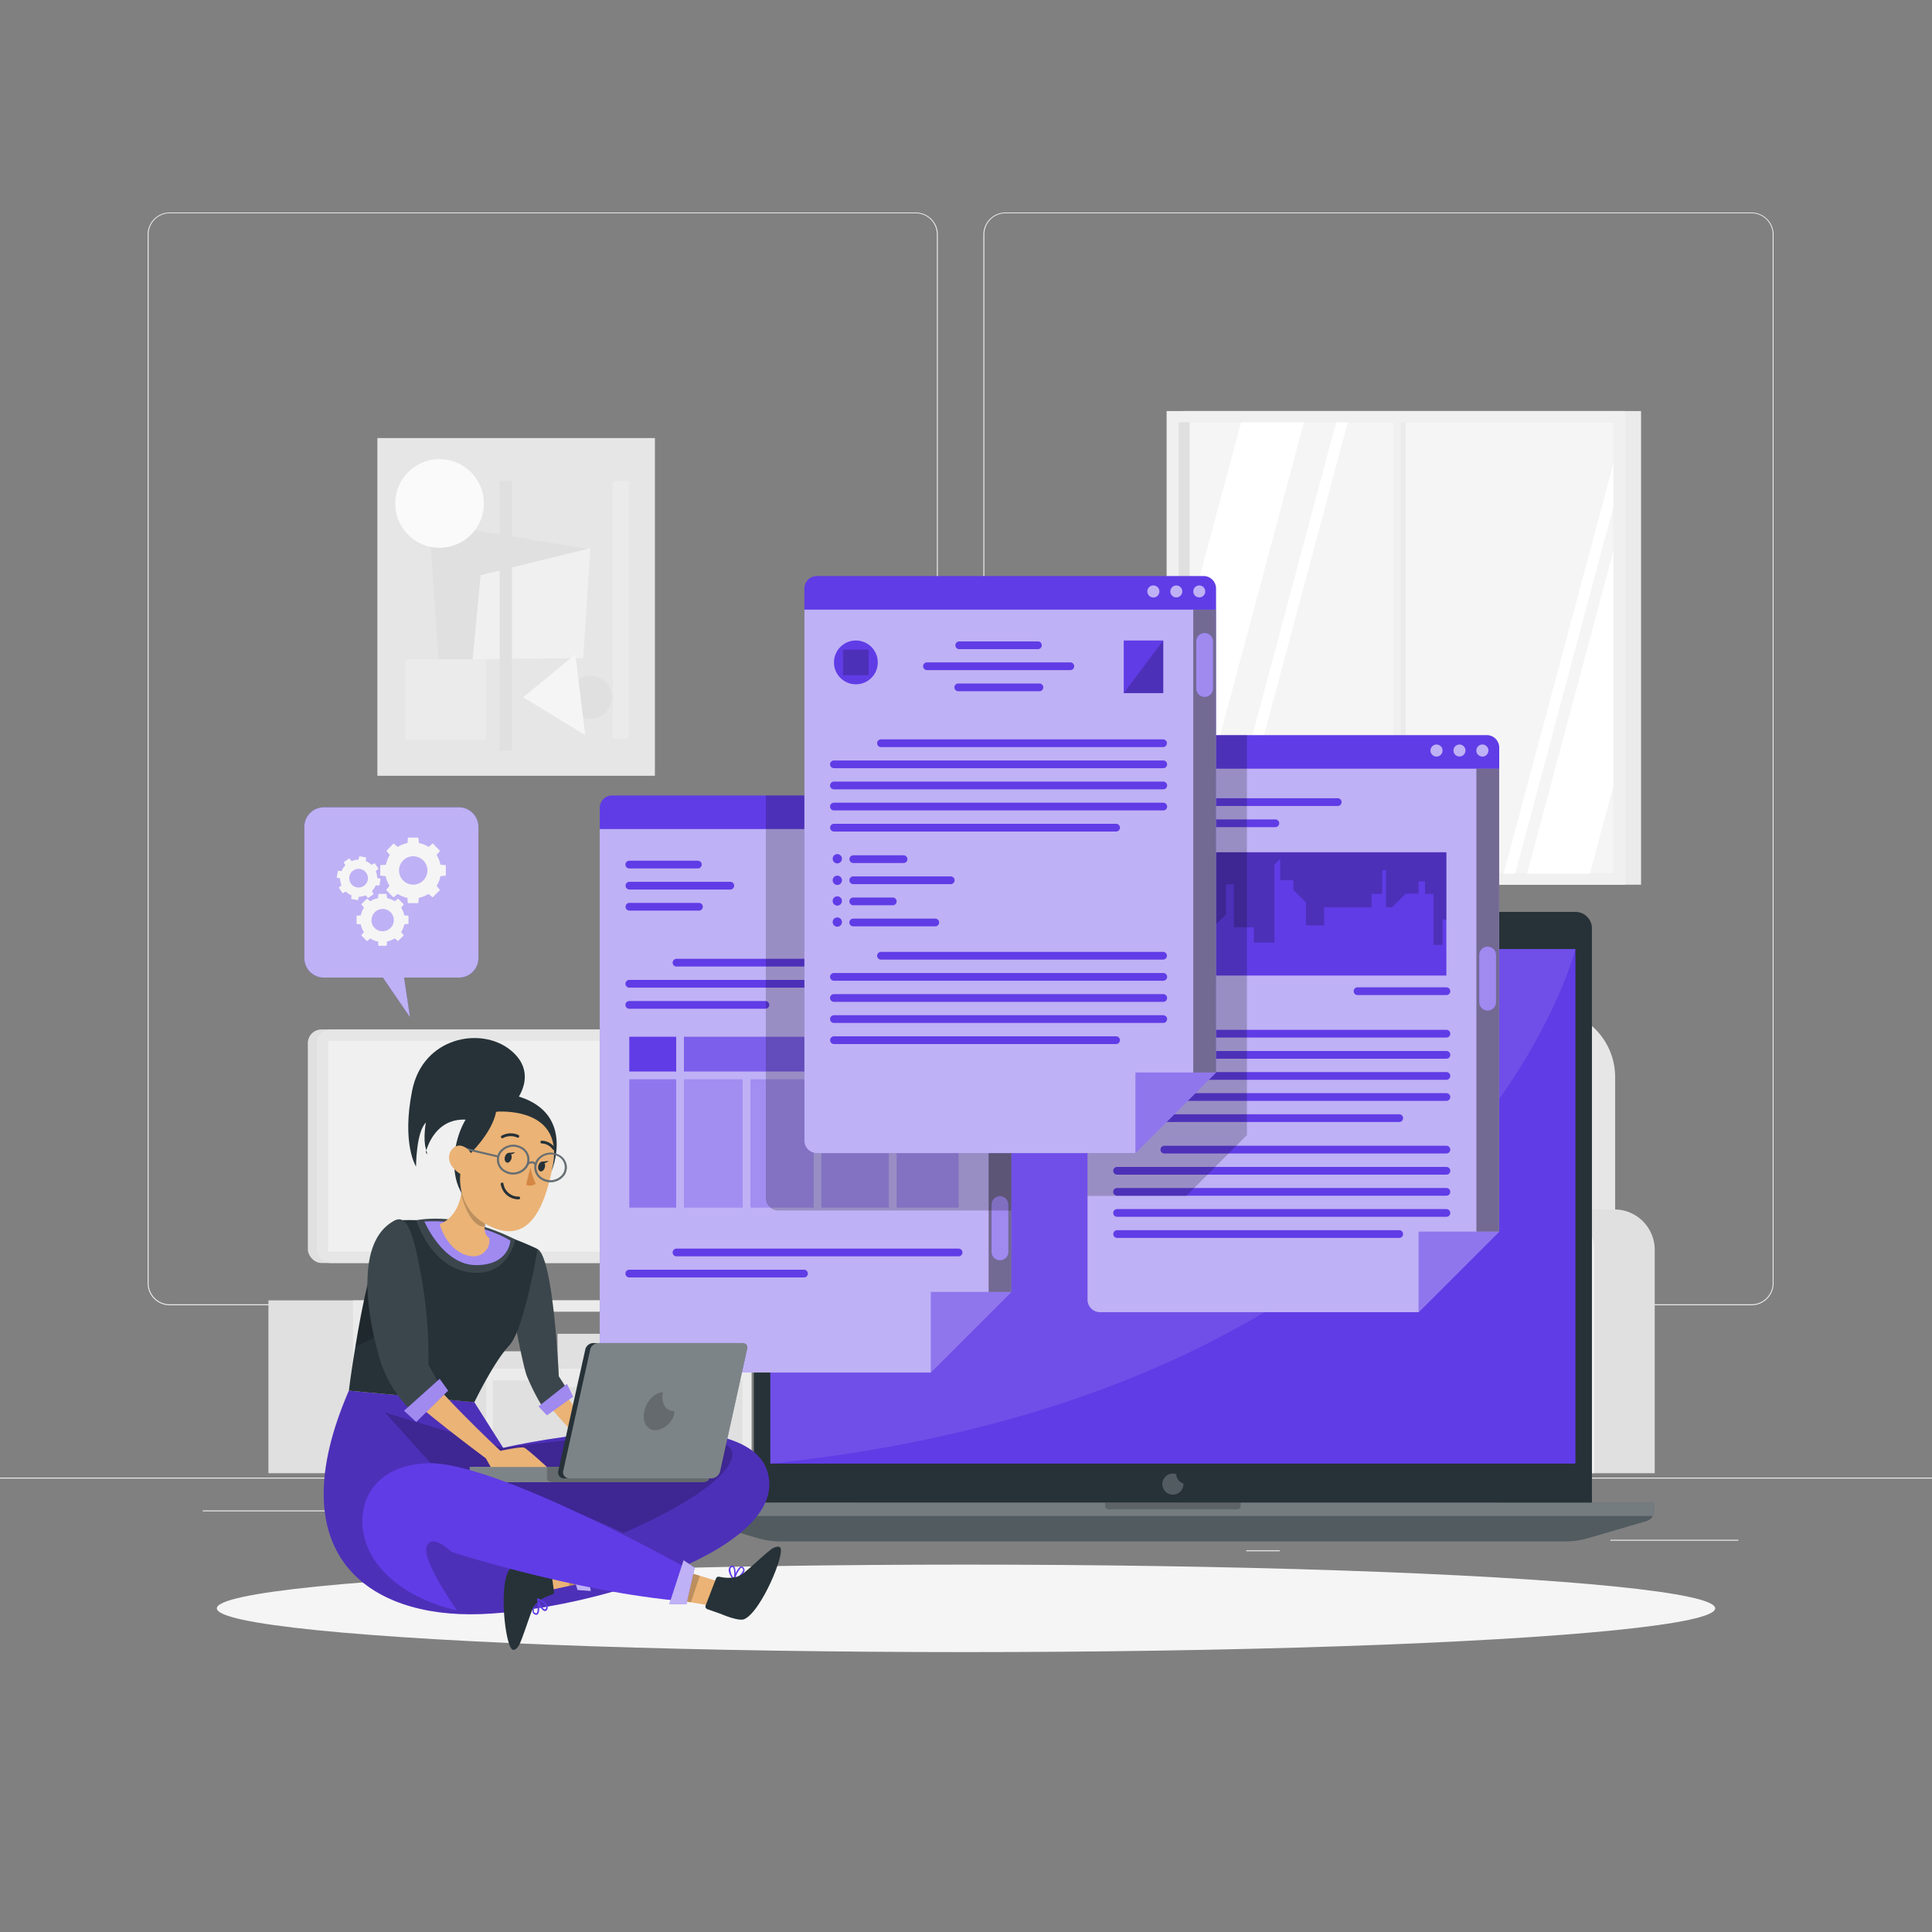 <svg xmlns="http://www.w3.org/2000/svg" viewBox="0 0 500 500"><rect x="0" y="0" width="500" height="500" fill="#808080" stroke="none"/><g id="freepik--background-complete--inject-101"><rect y="382.4" width="500" height="0.25" style="fill:#ebebeb"></rect><rect x="416.78" y="398.49" width="33.12" height="0.25" style="fill:#ebebeb"></rect><rect x="322.53" y="401.21" width="8.69" height="0.25" style="fill:#ebebeb"></rect><rect x="396.59" y="389.21" width="19.19" height="0.25" style="fill:#ebebeb"></rect><rect x="52.46" y="390.89" width="43.19" height="0.25" style="fill:#ebebeb"></rect><rect x="104.56" y="390.89" width="6.33" height="0.25" style="fill:#ebebeb"></rect><rect x="131.47" y="395.11" width="93.68" height="0.25" style="fill:#ebebeb"></rect><path d="M237,337.8H43.91a5.71,5.71,0,0,1-5.7-5.71V60.66A5.71,5.71,0,0,1,43.91,55H237a5.71,5.71,0,0,1,5.71,5.71V332.09A5.71,5.71,0,0,1,237,337.8ZM43.91,55.2a5.46,5.46,0,0,0-5.45,5.46V332.09a5.46,5.46,0,0,0,5.45,5.46H237a5.47,5.47,0,0,0,5.46-5.46V60.66A5.47,5.47,0,0,0,237,55.2Z" style="fill:#ebebeb"></path><path d="M453.31,337.8H260.21a5.72,5.72,0,0,1-5.71-5.71V60.66A5.72,5.72,0,0,1,260.21,55h193.1A5.71,5.71,0,0,1,459,60.66V332.09A5.71,5.71,0,0,1,453.31,337.8ZM260.21,55.2a5.47,5.47,0,0,0-5.46,5.46V332.09a5.47,5.47,0,0,0,5.46,5.46h193.1a5.47,5.47,0,0,0,5.46-5.46V60.66a5.47,5.47,0,0,0-5.46-5.46Z" style="fill:#ebebeb"></path><polygon points="118.94 318.39 118.94 332.59 112.94 336.95 140.94 336.95 132 333.63 132 319.38 118.94 318.39" style="fill:#e0e0e0"></polygon><path d="M69.47,336.54v44.73h125V336.54Zm122.75,17.52H94.38V339.44h97.84Z" style="fill:#e0e0e0"></path><path d="M91.37,336.54v44.73h103.1V336.54Zm100.85,17.52H94.38V339.44h97.84Z" style="fill:#ebebeb"></path><rect x="172.05" y="339.44" width="20.17" height="14.62" style="fill:#e0e0e0"></rect><rect x="94.38" y="346.75" width="24.95" height="7.31" style="fill:#e0e0e0"></rect><rect x="121.17" y="349.71" width="18.78" height="4.34" style="fill:#e0e0e0"></rect><rect x="144.29" y="345.18" width="17.89" height="8.88" style="fill:#e0e0e0"></rect><polygon points="112.11 357.24 111.58 358.99 104.4 358.99 103.86 357.24 94.38 357.24 94.38 376.65 125.85 376.65 125.85 357.24 112.11 357.24" style="fill:#e0e0e0"></polygon><polygon points="149.51 357.24 148.97 358.99 141.79 358.99 141.25 357.24 127.52 357.24 127.52 376.65 158.99 376.65 158.99 357.24 149.51 357.24" style="fill:#e0e0e0"></polygon><polygon points="178.39 357.24 177.86 358.99 170.68 358.99 170.14 357.24 160.66 357.24 160.66 376.65 192.13 376.65 192.13 357.24 178.39 357.24" style="fill:#e0e0e0"></polygon><rect x="79.67" y="266.42" width="100.05" height="60.45" rx="3.53" style="fill:#e0e0e0"></rect><rect x="82.02" y="266.42" width="100.05" height="60.45" rx="3.53" style="fill:#e6e6e6"></rect><rect x="104.76" y="249.56" width="54.58" height="94.17" transform="translate(428.69 164.6) rotate(90)" style="fill:#f0f0f0"></rect><path d="M310.87,261.18h89.54A17.58,17.58,0,0,1,418,278.76v69.92H293.29V278.76A17.58,17.58,0,0,1,310.87,261.18Z" style="fill:#e6e6e6"></path><path d="M266.82,313h16a10.45,10.45,0,0,1,10.45,10.45v57.82H256.37V323.45A10.45,10.45,0,0,1,266.82,313Z" style="fill:#e0e0e0"></path><path d="M266.82,313h.33a10.45,10.45,0,0,1,10.45,10.45v57.82H256.37V323.45A10.45,10.45,0,0,1,266.82,313Z" style="fill:#ebebeb"></path><rect x="282.07" y="354.71" width="122.88" height="26.56" style="fill:#e6e6e6"></rect><rect x="271.28" y="330.42" width="139.75" height="27.87" rx="10.62" style="fill:#f5f5f5"></rect><rect x="374.89" y="330.42" width="35.95" height="27.87" rx="10.62" style="fill:#e0e0e0;isolation:isolate"></rect><path d="M401.79,313h16a10.45,10.45,0,0,1,10.45,10.45v57.82H391.34V323.45A10.45,10.45,0,0,1,401.79,313Z" style="fill:#e0e0e0"></path><path d="M401.79,313h.34a10.45,10.45,0,0,1,10.45,10.45v57.82H391.34V323.45A10.45,10.45,0,0,1,401.79,313Z" style="fill:#f0f0f0"></path><rect x="306.06" y="106.38" width="118.63" height="122.58" transform="translate(730.76 335.34) rotate(180)" style="fill:#ebebeb"></rect><rect x="301.92" y="106.38" width="118.63" height="122.58" transform="translate(722.47 335.34) rotate(180)" style="fill:#f0f0f0"></rect><rect x="305.06" y="109.28" width="112.5" height="116.83" style="fill:#e0e0e0"></rect><rect x="307.87" y="109.28" width="109.69" height="116.83" style="fill:#f5f5f5"></rect><rect x="361.58" y="109.28" width="2.23" height="116.83" transform="translate(725.39 335.4) rotate(180)" style="fill:#ebebeb"></rect><polygon points="348.8 109.28 317.54 226.11 314.54 226.11 345.8 109.28 348.8 109.28" style="fill:#fff"></polygon><rect x="360.63" y="107.48" width="1.91" height="120.87" transform="translate(723.17 335.83) rotate(180)" style="fill:#f0f0f0"></rect><polygon points="337.45 109.28 307.87 219.84 307.87 159.07 321.19 109.28 337.45 109.28" style="fill:#fff"></polygon><polygon points="417.56 119.88 417.56 131.1 392.13 226.11 389.13 226.11 417.56 119.88" style="fill:#fff"></polygon><polygon points="417.56 142.53 417.56 203.3 411.46 226.11 395.2 226.11 417.56 142.53" style="fill:#fff"></polygon><rect x="97.66" y="113.36" width="71.83" height="87.4" transform="translate(267.15 314.13) rotate(180)" style="fill:#e6e6e6"></rect><polygon points="114.1 179.12 151.84 142.02 111.01 135.28 114.1 179.12" style="fill:#e0e0e0"></polygon><polygon points="150.93 170.32 152.8 141.87 124.38 148.85 122.32 170.62 150.93 170.32" style="fill:#f0f0f0"></polygon><circle cx="113.75" cy="130.29" r="11.47" transform="translate(-58.81 118.6) rotate(-45)" style="fill:#fafafa"></circle><path d="M147.22,180.46a5.57,5.57,0,1,1,5.56,5.57A5.56,5.56,0,0,1,147.22,180.46Z" style="fill:#e0e0e0"></path><polygon points="151.46 190.24 135.4 180.46 148.9 169.34 151.46 190.24" style="fill:#f5f5f5"></polygon><rect x="129.33" y="124.48" width="3.16" height="69.79" style="fill:#e0e0e0"></rect><rect x="158.66" y="124.48" width="4.09" height="66.7" style="fill:#ebebeb"></rect><rect x="104.87" y="170.62" width="20.88" height="20.88" style="fill:#ebebeb"></rect></g><g id="freepik--Shadow--inject-101"><ellipse id="freepik--path--inject-101" cx="250" cy="416.24" rx="193.89" ry="11.32" style="fill:#f5f5f5"></ellipse></g><g id="freepik--Device--inject-101"><path d="M199.36,236H407.72a4.27,4.27,0,0,1,4.27,4.27V391a0,0,0,0,1,0,0H195.09a0,0,0,0,1,0,0V240.31A4.27,4.27,0,0,1,199.36,236Z" style="fill:#263238"></path><rect x="199.36" y="245.61" width="208.36" height="133.17" style="fill:#603CE6"></rect><circle cx="301.64" cy="241.2" r="2.08" style="fill:#fff;opacity:0.2;isolation:isolate"></circle><circle cx="305.95" cy="241.2" r="1.56" style="fill:#fff;opacity:0.2;isolation:isolate"></circle><path d="M304.39,381.51a2.66,2.66,0,0,0-.85-.15,2.73,2.73,0,1,0,2.73,2.73.68.68,0,0,0,0-.15A2.72,2.72,0,0,1,304.39,381.51Z" style="fill:#fff;opacity:0.2;isolation:isolate"></path><path d="M428.16,388.88v2a2.9,2.9,0,0,1-2.06,2.76L411,398.06a20.16,20.16,0,0,1-5.78.84H201.88a20.14,20.14,0,0,1-5.77-.84L181,393.6a2.9,2.9,0,0,1-2.07-2.76v-2Z" style="fill:#263238"></path><path d="M428.16,388.88v2a2.9,2.9,0,0,1-2.06,2.76L411,398.06a20.16,20.16,0,0,1-5.78.84H201.88a20.14,20.14,0,0,1-5.77-.84L181,393.6a2.9,2.9,0,0,1-2.07-2.76v-2Z" style="fill:#fff;opacity:0.2;isolation:isolate"></path><path d="M428.16,388.88v2a2.85,2.85,0,0,1-.41,1.47H179.34a2.85,2.85,0,0,1-.41-1.47v-2Z" style="fill:#fff;opacity:0.2;isolation:isolate"></path><path d="M321.08,388.88v.86a.85.85,0,0,1-.85.85H286.87a.85.85,0,0,1-.86-.85v-.86Z" style="opacity:0.2;isolation:isolate"></path><path d="M407.72,245.61S378.91,360,199.36,378.78V245.61Z" style="fill:#fff;opacity:0.1;isolation:isolate"></path></g><g id="freepik--window-3--inject-101"><path d="M388,193.47V318.73l-20.86,20.86H284.66a3.22,3.22,0,0,1-3.21-3.22V193.47a3.22,3.22,0,0,1,3.21-3.22h100.1A3.22,3.22,0,0,1,388,193.47Z" style="fill:#603CE6"></path><path d="M388,198.94V318.73l-20.86,20.86H284.66a3.22,3.22,0,0,1-3.21-3.22V198.94Z" style="fill:#fff;opacity:0.6;isolation:isolate"></path><path d="M385.2,194.23a1.56,1.56,0,1,1-1.56-1.55A1.55,1.55,0,0,1,385.2,194.23Z" style="fill:#fff;opacity:0.6;isolation:isolate"></path><path d="M379.26,194.23a1.55,1.55,0,1,1-1.55-1.55A1.54,1.54,0,0,1,379.26,194.23Z" style="fill:#fff;opacity:0.6;isolation:isolate"></path><path d="M373.33,194.23a1.56,1.56,0,1,1-1.55-1.55A1.55,1.55,0,0,1,373.33,194.23Z" style="fill:#fff;opacity:0.6;isolation:isolate"></path><path d="M346.2,208.59H289.1a1,1,0,0,1,0-2h57.1a1,1,0,0,1,0,2Z" style="fill:#603CE6"></path><path d="M330.06,214.06h-41a1,1,0,0,1,0-2h41a1,1,0,0,1,0,2Z" style="fill:#603CE6"></path><path d="M374.33,298.52h-73a1,1,0,1,1,0-2h73a1,1,0,0,1,0,2Z" style="fill:#603CE6"></path><path d="M362.12,320.37h-73a1,1,0,0,1,0-2h73a1,1,0,0,1,0,2Z" style="fill:#603CE6"></path><path d="M374.33,304H289.1a1,1,0,0,1,0-2h85.23a1,1,0,0,1,0,2Z" style="fill:#603CE6"></path><path d="M374.33,309.45H289.1a1,1,0,0,1,0-2h85.23a1,1,0,0,1,0,2Z" style="fill:#603CE6"></path><path d="M374.33,314.91H289.1a1,1,0,0,1,0-2h85.23a1,1,0,0,1,0,2Z" style="fill:#603CE6"></path><polygon points="387.98 318.73 367.12 339.59 367.12 318.73 387.98 318.73" style="fill:#603CE6;opacity:0.5"></polygon><rect x="382.09" y="198.94" width="5.89" height="119.79" style="opacity:0.4;isolation:isolate"></rect><path d="M385,261.53h0a2.17,2.17,0,0,1-2.17-2.17V247.12A2.17,2.17,0,0,1,385,245h0a2.17,2.17,0,0,1,2.17,2.17v12.24A2.17,2.17,0,0,1,385,261.53Z" style="fill:#603CE6"></path><path d="M374.33,268.52h-73a1,1,0,1,1,0-2h73a1,1,0,0,1,0,2Z" style="fill:#603CE6"></path><path d="M362.12,290.37h-73a1,1,0,0,1,0-2h73a1,1,0,0,1,0,2Z" style="fill:#603CE6"></path><path d="M374.33,274H289.1a1,1,0,0,1,0-2h85.23a1,1,0,0,1,0,2Z" style="fill:#603CE6"></path><path d="M374.33,279.45H289.1a1,1,0,0,1,0-2h85.23a1,1,0,0,1,0,2Z" style="fill:#603CE6"></path><path d="M374.33,284.91H289.1a1,1,0,0,1,0-2h85.23a1,1,0,0,1,0,2Z" style="fill:#603CE6"></path><rect x="288.84" y="220.57" width="85.48" height="31.9" style="fill:#603CE6"></rect><polygon points="288.84 247.35 291.17 247.35 291.17 241.55 293.85 241.55 293.85 230.1 297.59 230.1 297.59 237.15 302.73 237.15 302.73 246.52 308.86 246.52 308.86 239.99 313.93 239.99 317.28 236.63 317.28 228.86 319.33 228.86 319.33 239.99 324.49 239.99 324.49 243.95 329.83 243.95 329.83 223.75 331.31 222.27 331.31 227.81 334.72 227.81 334.72 230.3 337.99 233.58 337.99 239.49 342.69 239.49 342.69 234.81 354.95 234.81 354.95 231.32 357.72 231.32 357.72 225.22 358.71 225.22 358.71 234.81 360.27 234.81 363.8 231.28 367.12 231.28 367.12 228.09 368.8 228.09 368.8 231.32 370.97 231.32 370.97 244.54 373.33 244.54 373.33 237.94 374.33 238 374.33 220.57 288.84 220.57 288.84 247.35" style="opacity:0.2;isolation:isolate"></polygon><path d="M374.33,257.52h-23a1,1,0,1,1,0-2h23a1,1,0,1,1,0,2Z" style="fill:#603CE6"></path><path d="M322.7,190.25V293.77L307,309.51H281.45v-116a3.22,3.22,0,0,1,3.21-3.22Z" style="opacity:0.2;isolation:isolate"></path><path d="M385,261.53h0a2.17,2.17,0,0,1-2.17-2.17V247.12A2.17,2.17,0,0,1,385,245h0a2.17,2.17,0,0,1,2.17,2.17v12.24A2.17,2.17,0,0,1,385,261.53Z" style="fill:#fff;opacity:0.4;isolation:isolate"></path></g><g id="freepik--window-1--inject-101"><path d="M261.74,209.08V334.34L240.88,355.2H158.42a3.22,3.22,0,0,1-3.21-3.22V209.08a3.22,3.22,0,0,1,3.21-3.22h100.1A3.22,3.22,0,0,1,261.74,209.08Z" style="fill:#603CE6"></path><path d="M261.74,214.56V334.35l-20.86,20.86H158.42a3.22,3.22,0,0,1-3.21-3.22V214.56Z" style="fill:#fff;opacity:0.6;isolation:isolate"></path><path d="M259,209.85a1.56,1.56,0,1,1-1.56-1.55A1.55,1.55,0,0,1,259,209.85Z" style="fill:#fff;opacity:0.6;isolation:isolate"></path><path d="M253,209.85a1.56,1.56,0,1,1-1.55-1.55A1.54,1.54,0,0,1,253,209.85Z" style="fill:#fff;opacity:0.6;isolation:isolate"></path><path d="M247.09,209.85a1.56,1.56,0,1,1-1.56-1.55A1.55,1.55,0,0,1,247.09,209.85Z" style="fill:#fff;opacity:0.6;isolation:isolate"></path><path d="M180.6,224.75H162.86a1,1,0,0,1,0-2H180.6a1,1,0,1,1,0,2Z" style="fill:#603CE6"></path><path d="M189,230.21h-26.1a1,1,0,0,1,0-2H189a1,1,0,0,1,0,2Z" style="fill:#603CE6"></path><path d="M180.89,235.67h-18a1,1,0,0,1,0-2h18a1,1,0,0,1,0,2Z" style="fill:#603CE6"></path><path d="M248.08,325.14h-73a1,1,0,0,1,0-2h73a1,1,0,1,1,0,2Z" style="fill:#603CE6"></path><path d="M208.08,330.6H162.86a1,1,0,0,1,0-2h45.22a1,1,0,1,1,0,2Z" style="fill:#603CE6"></path><polygon points="261.74 334.35 240.88 355.21 240.88 334.35 261.74 334.35" style="fill:#603CE6;opacity:0.5"></polygon><rect x="255.85" y="214.56" width="5.89" height="119.79" style="opacity:0.4;isolation:isolate"></rect><path d="M258.79,326.15h0a2.17,2.17,0,0,1-2.17-2.17V311.74a2.17,2.17,0,0,1,2.17-2.17h0a2.17,2.17,0,0,1,2.17,2.17V324A2.17,2.17,0,0,1,258.79,326.15Z" style="fill:#603CE6"></path><path d="M248.08,224.75H234.35a1,1,0,0,1,0-2h13.73a1,1,0,1,1,0,2Z" style="fill:#603CE6"></path><path d="M248.08,230.21H241a1,1,0,0,1,0-2h7.1a1,1,0,0,1,0,2Z" style="fill:#603CE6"></path><path d="M248.08,250.14h-73a1,1,0,0,1,0-2h73a1,1,0,1,1,0,2Z" style="fill:#603CE6"></path><path d="M248.08,255.6H162.86a1,1,0,0,1,0-2h85.22a1,1,0,0,1,0,2Z" style="fill:#603CE6"></path><path d="M198.08,261.06H162.86a1,1,0,0,1,0-2h35.22a1,1,0,0,1,0,2Z" style="fill:#603CE6"></path><rect x="177" y="268.31" width="33.58" height="9" style="fill:#603CE6;opacity:0.7"></rect><rect x="177" y="279.31" width="15.21" height="33.23" style="fill:#603CE6;opacity:0.3"></rect><rect x="212.57" y="279.31" width="17.47" height="33.23" style="fill:#603CE6;opacity:0.3"></rect><rect x="212.57" y="268.31" width="35.51" height="9" style="fill:#603CE6;opacity:0.7"></rect><rect x="232.05" y="279.31" width="16.04" height="33.23" style="fill:#603CE6;opacity:0.3"></rect><rect x="162.86" y="279.31" width="12.14" height="33.23" style="fill:#603CE6;opacity:0.5"></rect><rect x="162.86" y="268.31" width="12.14" height="9" style="fill:#603CE6"></rect><rect x="194.21" y="279.31" width="16.36" height="33.23" style="fill:#603CE6;opacity:0.3"></rect><path d="M258.79,326.15h0a2.17,2.17,0,0,1-2.17-2.17V311.74a2.17,2.17,0,0,1,2.17-2.17h0a2.17,2.17,0,0,1,2.17,2.17V324A2.17,2.17,0,0,1,258.79,326.15Z" style="fill:#fff;opacity:0.4;isolation:isolate"></path><path d="M261.74,209.08v104.2H201.41a3.22,3.22,0,0,1-3.21-3.22V205.86h60.32A3.22,3.22,0,0,1,261.74,209.08Z" style="opacity:0.2;isolation:isolate"></path></g><g id="freepik--window-2--inject-101"><path d="M314.71,152.3V277.56l-20.86,20.86H211.39a3.22,3.22,0,0,1-3.21-3.22V152.3a3.22,3.22,0,0,1,3.21-3.22h100.1A3.22,3.22,0,0,1,314.71,152.3Z" style="fill:#603CE6"></path><path d="M314.71,157.77V277.56l-20.86,20.86H211.39a3.22,3.22,0,0,1-3.21-3.22V157.77Z" style="fill:#fff;opacity:0.6;isolation:isolate"></path><circle cx="310.37" cy="153.06" r="1.55" style="fill:#fff;opacity:0.6;isolation:isolate"></circle><circle cx="304.43" cy="153.06" r="1.55" style="fill:#fff;opacity:0.6;isolation:isolate"></circle><path d="M300.05,153.06a1.56,1.56,0,1,1-1.55-1.55A1.54,1.54,0,0,1,300.05,153.06Z" style="fill:#fff;opacity:0.6;isolation:isolate"></path><path d="M268.62,168H248.25a1,1,0,0,1,0-2h20.37a1,1,0,0,1,0,2Z" style="fill:#603CE6"></path><path d="M277,173.42h-37.1a1,1,0,0,1,0-2H277a1,1,0,0,1,0,2Z" style="fill:#603CE6"></path><path d="M268.92,178.89H248a1,1,0,0,1,0-2h21a1,1,0,0,1,0,2Z" style="fill:#603CE6"></path><path d="M301.05,193.35H228a1,1,0,0,1,0-2h73a1,1,0,0,1,0,2Z" style="fill:#603CE6"></path><path d="M288.84,215.2h-73a1,1,0,0,1,0-2h73a1,1,0,0,1,0,2Z" style="fill:#603CE6"></path><path d="M301.05,198.81H215.82a1,1,0,0,1,0-2h85.23a1,1,0,0,1,0,2Z" style="fill:#603CE6"></path><path d="M301.05,204.28H215.82a1,1,0,0,1,0-2h85.23a1,1,0,0,1,0,2Z" style="fill:#603CE6"></path><path d="M301.05,209.74H215.82a1,1,0,0,1,0-2h85.23a1,1,0,0,1,0,2Z" style="fill:#603CE6"></path><path d="M301.05,248.35H228a1,1,0,0,1,0-2h73a1,1,0,0,1,0,2Z" style="fill:#603CE6"></path><path d="M288.84,270.2h-73a1,1,0,0,1,0-2h73a1,1,0,0,1,0,2Z" style="fill:#603CE6"></path><path d="M301.05,253.81H215.82a1,1,0,0,1,0-2h85.23a1,1,0,0,1,0,2Z" style="fill:#603CE6"></path><path d="M301.05,259.28H215.82a1,1,0,0,1,0-2h85.23a1,1,0,0,1,0,2Z" style="fill:#603CE6"></path><path d="M301.05,264.74H215.82a1,1,0,0,1,0-2h85.23a1,1,0,0,1,0,2Z" style="fill:#603CE6"></path><rect x="290.82" y="165.76" width="10.23" height="13.62" style="fill:#603CE6"></rect><circle cx="221.5" cy="171.43" r="5.67" style="fill:#603CE6"></circle><path d="M215.5,222.35a1.2,1.2,0,0,0,2.39,0,1.2,1.2,0,1,0-2.39,0Z" style="fill:#603CE6"></path><path d="M215.5,227.81a1.2,1.2,0,1,0,1.19-1.19A1.19,1.19,0,0,0,215.5,227.81Z" style="fill:#603CE6"></path><path d="M215.5,233.28a1.2,1.2,0,0,0,2.39,0,1.2,1.2,0,1,0-2.39,0Z" style="fill:#603CE6"></path><path d="M215.5,238.74a1.2,1.2,0,0,0,2.39,0,1.2,1.2,0,1,0-2.39,0Z" style="fill:#603CE6"></path><path d="M233.84,223.35h-13a1,1,0,0,1,0-2h13a1,1,0,0,1,0,2Z" style="fill:#603CE6"></path><path d="M246.05,228.81H220.82a1,1,0,0,1,0-2h25.23a1,1,0,0,1,0,2Z" style="fill:#603CE6"></path><path d="M231.05,234.28H220.82a1,1,0,0,1,0-2h10.23a1,1,0,0,1,0,2Z" style="fill:#603CE6"></path><path d="M242.05,239.74H220.82a1,1,0,0,1,0-2h21.23a1,1,0,0,1,0,2Z" style="fill:#603CE6"></path><polygon points="314.71 277.56 293.85 298.42 293.85 277.56 314.71 277.56" style="fill:#603CE6;opacity:0.5"></polygon><polygon points="301.05 165.76 290.82 179.38 301.05 179.38 301.05 165.76" style="opacity:0.2;isolation:isolate"></polygon><rect x="218.18" y="168.12" width="6.63" height="6.63" style="opacity:0.2;isolation:isolate"></rect><rect x="308.81" y="157.77" width="5.89" height="119.79" style="opacity:0.4;isolation:isolate"></rect><path d="M311.76,180.36h0a2.17,2.17,0,0,1-2.17-2.17V166a2.17,2.17,0,0,1,2.17-2.17h0a2.17,2.17,0,0,1,2.17,2.17v12.24A2.17,2.17,0,0,1,311.76,180.36Z" style="fill:#603CE6"></path><path d="M311.76,180.36h0a2.17,2.17,0,0,1-2.17-2.17V166a2.17,2.17,0,0,1,2.17-2.17h0a2.17,2.17,0,0,1,2.17,2.17v12.24A2.17,2.17,0,0,1,311.76,180.36Z" style="fill:#fff;opacity:0.4;isolation:isolate"></path></g><g id="freepik--speech-bubble--inject-101"><path d="M83.83,208.93h34.92a5.07,5.07,0,0,1,5.06,5.07v33.94a5.06,5.06,0,0,1-5.06,5.06H104.57l1.53,10.23-7-10.23H83.83a5.05,5.05,0,0,1-5.06-5.06V214A5.06,5.06,0,0,1,83.83,208.93Z" style="fill:#603CE6"></path><path d="M83.83,208.93h34.92a5.07,5.07,0,0,1,5.06,5.07v33.94a5.06,5.06,0,0,1-5.06,5.06H104.57l1.53,10.23-7-10.23H83.83a5.05,5.05,0,0,1-5.06-5.06V214A5.06,5.06,0,0,1,83.83,208.93Z" style="fill:#fff;opacity:0.6;isolation:isolate"></path><path d="M98.41,223.91v2.71l1.4.13a7.08,7.08,0,0,0,1,2.5l-.89,1.08,1.91,1.91,1.09-.89a7.2,7.2,0,0,0,2.5,1l.13,1.39h2.7l.14-1.39a7.37,7.37,0,0,0,2.5-1l1.08.89,1.91-1.91-.89-1.08a7.28,7.28,0,0,0,1-2.5l1.39-.13v-2.71l-1.39-.13a7.28,7.28,0,0,0-1-2.5l.89-1.08L112,218.28l-1.08.9a7.37,7.37,0,0,0-2.5-1l-.14-1.4h-2.7l-.13,1.4a7.2,7.2,0,0,0-2.5,1l-1.09-.9L100,220.2l.89,1.08a7.08,7.08,0,0,0-1,2.5Zm8.52-2.31a3.67,3.67,0,1,1-3.66,3.66A3.67,3.67,0,0,1,106.93,221.6Z" style="fill:#f5f5f5"></path><path d="M100.16,243.66a5.85,5.85,0,0,0,2-.81l.85.7,1.5-1.5-.7-.85a5.85,5.85,0,0,0,.81-2l1.09-.1V237l-1.09-.1a5.68,5.68,0,0,0-.81-2l.7-.85-1.5-1.5-.85.7a5.47,5.47,0,0,0-2-.81l-.1-1.1H97.94l-.11,1.1a5.47,5.47,0,0,0-2,.81l-.84-.7-1.5,1.5.7.85a5.51,5.51,0,0,0-.82,2l-1.09.1v2.12l1.09.1a5.67,5.67,0,0,0,.82,2l-.7.85,1.5,1.5.84-.7a5.85,5.85,0,0,0,2,.81l.11,1.09h2.12Zm-4-5.58A2.88,2.88,0,1,1,99,241,2.87,2.87,0,0,1,96.12,238.08Z" style="fill:#f5f5f5"></path><path d="M94.64,231.7l.59.71,1.47-1-.45-.81a4.6,4.6,0,0,0,1-1.49l.92.09.33-1.75-.89-.26a4.83,4.83,0,0,0-.36-1.74l.71-.59-1-1.47-.81.44a4.57,4.57,0,0,0-1.49-1l.09-.92L93,221.6l-.26.88a4.63,4.63,0,0,0-1.74.37l-.59-.71-1.47,1,.44.81a4.79,4.79,0,0,0-1,1.49l-.92-.08-.33,1.75.88.25a4.73,4.73,0,0,0,.37,1.75l-.71.59,1,1.47.81-.45a4.82,4.82,0,0,0,1.49,1l-.08.92,1.75.33.25-.89A4.93,4.93,0,0,0,94.64,231.7Zm-4.21-4.87a2.41,2.41,0,1,1,4.74.89,2.41,2.41,0,0,1-4.74-.89Z" style="fill:#f5f5f5"></path></g><g id="freepik--Character--inject-101"><path d="M141.36,333.12s2.46,22.14,3.26,24.78,12.07,16.74,12.07,16.74l-3.19,1.67s-12-12.34-13.91-16-4.77-22.76-4.77-22.76Z" style="fill:#ebb376"></path><path d="M139.11,323.26c4.15,2.2,5.51,32.93,5.51,32.93l2.1,3.23L140.34,364a57.34,57.34,0,0,1-4-7.92c-1.27-3.42-4.28-20.3-4.28-20.3Z" style="fill:#263238"></path><path d="M139.11,323.26c4.15,2.2,5.51,32.93,5.51,32.93l2.1,3.23L140.34,364a57.34,57.34,0,0,1-4-7.92c-1.27-3.42-4.28-20.3-4.28-20.3Z" style="fill:#fff;opacity:0.1;isolation:isolate"></path><polygon points="139.4 363.97 146.72 358.17 148.29 361.46 141.54 366.27 139.4 363.97" style="fill:#603CE6"></polygon><polygon points="139.4 363.97 146.72 358.17 148.29 361.46 141.54 366.27 139.4 363.97" style="fill:#fff;opacity:0.4;isolation:isolate"></polygon><path d="M122.75,362.88l7.48,11.83c14.83-3.45,62.36-10.7,68.19,5.61,7.26,20.26-45.17,36.42-74.18,37.41S71.94,402.2,90.29,359.9Z" style="fill:#603CE6"></path><path d="M122.75,362.88l7.48,11.83c14.83-3.45,62.36-10.7,68.19,5.61,7.26,20.26-45.17,36.42-74.18,37.41S71.94,402.2,90.29,359.9Z" style="opacity:0.2;isolation:isolate"></path><path d="M190,409a.2.2,0,0,1-.21,0,.15.15,0,0,1-.05-.18c.09-.33,1.05-3.12,2-3.41a.6.6,0,0,1,.58.17,1,1,0,0,1,.35.94,2.63,2.63,0,0,1-.91,1.31A11.21,11.21,0,0,1,190,409Zm.25-.54a4.18,4.18,0,0,0,2.07-2,.64.64,0,0,0-.25-.64.22.22,0,0,0-.23-.07,1,1,0,0,0-.22.13A8.17,8.17,0,0,0,190.27,408.43Z" style="fill:#603CE6"></path><path d="M190,409a.14.14,0,0,1-.18-.05c-.09-.08-1.43-1.77-1.21-2.91a1.06,1.06,0,0,1,.46-.7.62.62,0,0,1,.77-.07c.71.49.62,2.76.28,3.61l0,.09Zm-.76-3.31a.71.71,0,0,0-.23.4,3.93,3.93,0,0,0,.89,2.33c.22-1,.15-2.55-.26-2.84,0,0-.13-.09-.34.06l-.06.05Z" style="fill:#603CE6"></path><path d="M139,413.72a.18.18,0,0,1,.19-.09.15.15,0,0,1,.13.13c.07.33.58,3.24-.13,4a.56.56,0,0,1-.58.13,1,1,0,0,1-.76-.65,2.59,2.59,0,0,1,.16-1.58A11.05,11.05,0,0,1,139,413.72Zm0,.59a4.18,4.18,0,0,0-.85,2.74.64.64,0,0,0,.53.44.19.19,0,0,0,.23-.05.61.61,0,0,0,.13-.22A8.13,8.13,0,0,0,139.06,414.31Z" style="fill:#603CE6"></path><polygon points="158.01 399.04 146.07 403.29 140.34 405.33 141.81 411.61 147.36 410.42 160.92 407.53 158.01 399.04" style="fill:#ebb376"></polygon><path d="M143.37,411.9l-1-7.4a.74.74,0,0,0-.86-.63l-3.65.61s-5,.47-6,1.74c-2.89,3.73-1.09,20.15.84,20.73.7.21,1.44-.75,1.75-1.42,1-2.12,2.69-7.65,3.52-9.41,1-2.05,3.64-3.05,4.84-3.41A.74.74,0,0,0,143.37,411.9Z" style="fill:#263238"></path><path d="M139.05,413.66a.17.17,0,0,1,.18,0c.12,0,2.11.86,2.47,2a1.11,1.11,0,0,1-.07.84.63.63,0,0,1-.64.44c-.85-.09-1.88-2.12-2-3l0-.09A.18.18,0,0,1,139.05,413.66Zm2.27,2.54a.76.76,0,0,0,0-.47c-.23-.7-1.34-1.32-1.91-1.6.28.95,1.11,2.31,1.61,2.36,0,0,.15,0,.26-.21l0-.08Z" style="fill:#603CE6"></path><polygon points="158.01 399.04 146.07 403.29 147.36 410.42 160.92 407.53 158.01 399.04" style="opacity:0.2;isolation:isolate"></polygon><polygon points="149.47 411.5 152.91 411.74 150.61 399.93 146.72 402.09 149.47 411.5" style="fill:#603CE6"></polygon><polygon points="149.47 411.5 152.91 411.74 150.61 399.93 146.72 402.09 149.47 411.5" style="fill:#fff;opacity:0.6;isolation:isolate"></polygon><path d="M99.68,365.6l17.88,19.83s19.77-.44,43.77,11.29c0,0,25.75-10.64,28.12-19.48,3.1-11.58-59.22-2.53-59.22-2.53Z" style="opacity:0.2;isolation:isolate"></path><path d="M183.54,379.6v2.94c0,.75-.89,1.06-1.63,1.06H123.2c-.75,0-1.66-.31-1.66-1.06V379.6Z" style="fill:#263238"></path><path d="M183.54,379.6v2.94c0,.75-.89,1.06-1.63,1.06H123.2c-.75,0-1.66-.31-1.66-1.06V379.6Z" style="fill:#fff;opacity:0.4;isolation:isolate"></path><path d="M183.54,379.6v2.94c0,.75-.89,1.06-1.63,1.06H143.19c-.75,0-1.65-.31-1.65-1.06V379.6Z" style="opacity:0.2;isolation:isolate"></path><path d="M193.36,349.1l-7,31.7a2.39,2.39,0,0,1-2.27,1.8H145.93a1.53,1.53,0,0,1-1.43-2l7-31.46a2.17,2.17,0,0,1,2.26-1.55h38.18C193,347.6,193.59,348.07,193.36,349.1Z" style="fill:#263238"></path><path d="M193.36,349.1l-7,31.7a2.39,2.39,0,0,1-2.27,1.8H147.23a1.55,1.55,0,0,1-1.45-2l7-31.46A2.19,2.19,0,0,1,155,347.6h36.88C193,347.6,193.59,348.07,193.36,349.1Z" style="fill:#fff;opacity:0.4;isolation:isolate"></path><path d="M174.54,365.21h0c0,2.72-2.91,4.92-5,4.92s-3.4-2.2-2.79-4.92,2.73-4.83,4.82-4.91c-.61,2.72.69,4.91,2.82,4.91A1,1,0,0,0,174.54,365.21Z" style="opacity:0.2;isolation:isolate"></path><polygon points="166.3 412.62 178.8 414.68 184.8 415.67 186.55 409.47 181.12 407.81 167.86 403.78 166.3 412.62" style="fill:#ebb376"></polygon><path d="M185.33,408.45l-2.7,7a.73.73,0,0,0,.44,1l3.49,1.23s4.57,2,6.05,1.36c4.33-1.86,10.7-17.11,9.3-18.54-.51-.53-1.63,0-2.22.39-1.88,1.38-6.06,5.4-7.63,6.53-1.85,1.32-4.67.91-5.89.65A.72.72,0,0,0,185.33,408.45Z" style="fill:#263238"></path><polygon points="166.3 412.62 178.8 414.68 181.12 407.81 167.86 403.78 166.3 412.62" style="opacity:0.2;isolation:isolate"></polygon><path d="M179,406.52s-51-28.66-68.56-27.84-20.13,16.32-12.87,26,20.66,12.06,20.66,12.06-9.13-12.89-7.81-16.52,6.48,1.44,6.48,1.44S148.94,412,177,414.42Z" style="fill:#603CE6"></path><polygon points="179.79 405.73 176.91 403.79 173.2 415.18 177.65 415.18 179.79 405.73" style="fill:#603CE6"></polygon><polygon points="179.79 405.73 176.91 403.79 173.2 415.18 177.65 415.18 179.79 405.73" style="fill:#fff;opacity:0.6;isolation:isolate"></polygon><path d="M90.29,359.9l32.47,3s5.09-10.54,9-14.65,7.36-25,7.36-25a69.34,69.34,0,0,0-8.14-3.32,80.68,80.68,0,0,0-24.84-4.18H106c-2.42,0-3.82.12-3.82.12a6.9,6.9,0,0,0-2.31,2.63c-3.48,6-6.25,20-7.89,30.05C90.87,355.05,90.29,359.9,90.29,359.9Z" style="fill:#263238"></path><path d="M91.93,348.56c7.16-3.28,16.93-8.83,16.42-14.46-.55-6.18-5.56-12.4-8.53-15.59C96.34,324.51,93.57,338.51,91.93,348.56Z" style="opacity:0.2;isolation:isolate"></path><path d="M107.72,315.79s3.7,12.18,13.82,13.5,11.8-8.5,11.8-8.5S120.31,313.64,107.72,315.79Z" style="fill:#263238"></path><path d="M107.72,315.79s3.7,12.18,13.82,13.5,11.8-8.5,11.8-8.5S120.31,313.64,107.72,315.79Z" style="fill:#fff;opacity:0.1;isolation:isolate"></path><path d="M109.84,316.13s4.77,11.28,13.37,11.28,8.87-6.33,8.87-6.33S123.48,315.44,109.84,316.13Z" style="fill:#603CE6"></path><path d="M109.84,316.13s4.77,11.28,13.37,11.28,8.87-6.33,8.87-6.33S123.48,315.44,109.84,316.13Z" style="fill:#fff;opacity:0.4;isolation:isolate"></path><path d="M125.41,317.89c.06,2,1.21,2.5,1.21,2.5a4.1,4.1,0,0,1-4.45,4.73c-6.37-.65-8.38-8.32-8.38-8.32,4.63-1.84,5.67-6.95,5.87-10a16.8,16.8,0,0,0,0-2.38l8.66,5.45a30.32,30.32,0,0,0-1.93,3.79A10.84,10.84,0,0,0,125.41,317.89Z" style="fill:#ebb376"></path><path d="M127.79,309.2a31.44,31.44,0,0,0-1.54,4,10.74,10.74,0,0,0-.54,4.29c-4.87.38-6.81-10.37-6.81-10.37l0-.07a16.26,16.26,0,0,0-.24-2.37Z" style="opacity:0.2;isolation:isolate"></path><path d="M133.33,285.18s6.36-7.32-1.25-13.45-22.64-3.37-25.41,10.48,1,19.7,1,19.7,0-8.82,2.54-11.39c0,0-.76,4.22,0,6.75s0,.93,0,.93,2.34-11.05,13.62-7.88S133.33,285.18,133.33,285.18Z" style="fill:#263238"></path><path d="M134.85,287.56c8.38,2.56,9.71,7.86,7.69,16.68-2.52,11-7.25,18-17,12.46C112.24,309.23,120.94,283.32,134.85,287.56Z" style="fill:#ebb376"></path><path d="M137.27,302.12a18.47,18.47,0,0,0,1.37,4.22,2.4,2.4,0,0,1-2.49.28Z" style="fill:#d58745"></path><path d="M132.35,299.88c-.2.69-.73,1.15-1.19,1s-.68-.8-.49-1.49.73-1.15,1.19-1S132.54,299.18,132.35,299.88Z" style="fill:#263238"></path><path d="M131.66,298.37l1.67-.17S132.23,299.26,131.66,298.37Z" style="fill:#263238"></path><path d="M141,302.14c-.19.69-.72,1.15-1.18,1s-.68-.8-.49-1.49.73-1.15,1.19-1S141.2,301.45,141,302.14Z" style="fill:#263238"></path><path d="M140.32,300.63l1.67-.17S140.88,301.52,140.32,300.63Z" style="fill:#263238"></path><path d="M130,294.59a.37.37,0,0,1-.2-.67,4.85,4.85,0,0,1,4.37-.18.36.36,0,0,1,.18.47.36.36,0,0,1-.48.19,4.22,4.22,0,0,0-3.67.12A.31.31,0,0,1,130,294.59Z" style="fill:#263238"></path><path d="M143.35,297.64a.39.39,0,0,1-.28-.13,3.69,3.69,0,0,0-2.83-1.58.37.37,0,0,1-.38-.34.36.36,0,0,1,.34-.38,4.36,4.36,0,0,1,3.43,1.83.37.37,0,0,1,0,.52A.38.38,0,0,1,143.35,297.64Z" style="fill:#263238"></path><path d="M121.39,298.89s6-5.69,7-11.18c0,0,18.67-1.72,14.35,15.38,0,0,6.19-14.47-8.11-19.19S114,300.26,119.53,308.8C119.53,308.8,117.66,302.45,121.39,298.89Z" style="fill:#263238"></path><path d="M134.22,310.39h0a4.64,4.64,0,0,1-4.63-3.93.38.38,0,0,1,.32-.41.37.37,0,0,1,.4.32,3.87,3.87,0,0,0,3.93,3.3.36.36,0,0,1,0,.72Z" style="fill:#263238"></path><path d="M119.94,297.21a.25.25,0,0,0,.13.28l.06,0,8.53,2a3.7,3.7,0,0,0,2.15,4,4.46,4.46,0,0,0,5.72-1.55,3.15,3.15,0,0,0,.26-.56,1.46,1.46,0,0,1,1.1-.32.79.79,0,0,1,.44.51,3.72,3.72,0,0,0,2.16,3.93,4.47,4.47,0,0,0,5.72-1.56,3.63,3.63,0,0,0-1.72-5.16,4.46,4.46,0,0,0-5.72,1.55,3.15,3.15,0,0,0-.26.56,1.15,1.15,0,0,0-.43-.28,1.59,1.59,0,0,0-1.11.12,3.71,3.71,0,0,0-2.16-4,4.46,4.46,0,0,0-5.72,1.55,3.73,3.73,0,0,0-.33.74l-8.49-2A.27.27,0,0,0,119.94,297.21Zm19.3,3.31a3.91,3.91,0,0,1,5-1.36,3.18,3.18,0,0,1,1.5,4.52,3.9,3.9,0,0,1-5,1.35A3.17,3.17,0,0,1,139.24,300.52Zm-9.68-2a3.91,3.91,0,0,1,5-1.36,3.18,3.18,0,0,1,1.5,4.52,3.9,3.9,0,0,1-5,1.36A3.19,3.19,0,0,1,129.56,298.51Z" style="fill:#263238"></path><g style="opacity:0.3;isolation:isolate"><path d="M119.94,297.21a.25.25,0,0,0,.13.28l.06,0,8.53,2a3.7,3.7,0,0,0,2.15,4,4.46,4.46,0,0,0,5.72-1.55,3.15,3.15,0,0,0,.26-.56,1.46,1.46,0,0,1,1.1-.32.79.79,0,0,1,.44.51,3.72,3.72,0,0,0,2.16,3.93,4.47,4.47,0,0,0,5.72-1.56,3.63,3.63,0,0,0-1.72-5.16,4.46,4.46,0,0,0-5.72,1.55,3.15,3.15,0,0,0-.26.56,1.15,1.15,0,0,0-.43-.28,1.59,1.59,0,0,0-1.11.12,3.71,3.71,0,0,0-2.16-4,4.46,4.46,0,0,0-5.72,1.55,3.73,3.73,0,0,0-.33.74l-8.49-2A.27.27,0,0,0,119.94,297.21Zm19.3,3.31a3.91,3.91,0,0,1,5-1.36,3.18,3.18,0,0,1,1.5,4.52,3.9,3.9,0,0,1-5,1.35A3.17,3.17,0,0,1,139.24,300.52Zm-9.68-2a3.91,3.91,0,0,1,5-1.36,3.18,3.18,0,0,1,1.5,4.52,3.9,3.9,0,0,1-5,1.36A3.19,3.19,0,0,1,129.56,298.51Z" style="fill:#fff"></path></g><path d="M122.22,301.07a3.84,3.84,0,0,0-2.93-4.56c-2.68-.51-5.55,4.44.52,7.69C120.68,304.67,121.48,303.92,122.22,301.07Z" style="fill:#ebb376"></path><path d="M106,326.82S107,348.2,108.81,353s20.69,22.48,20.69,22.48,5.27-1.17,6.14-.83,5.9,5,5.9,5H127l-1.27-2.24s-19.54-14.48-21.69-17.93c-1.59-2.55-6.7-28.52-6.7-28.52Z" style="fill:#ebb376"></path><path d="M102.13,315.88c3.39-1.76,5,3.91,7.07,15.38a120.63,120.63,0,0,1,1.69,21.95l2.9,5.15-7.32,6.74a31.42,31.42,0,0,1-7.71-11.89C96.5,346.31,90.27,322.07,102.13,315.88Z" style="fill:#263238"></path><path d="M102.13,315.88c3.39-1.76,5,3.91,7.07,15.38a120.63,120.63,0,0,1,1.69,21.95l2.9,5.15-7.32,6.74a31.42,31.42,0,0,1-7.71-11.89C96.5,346.31,90.27,322.07,102.13,315.88Z" style="fill:#fff;opacity:0.1;isolation:isolate"></path><polygon points="104.56 365.1 113.79 356.85 115.97 359.9 107.72 368 104.56 365.1" style="fill:#603CE6"></polygon><polygon points="104.56 365.1 113.79 356.85 115.97 359.9 107.72 368 104.56 365.1" style="fill:#fff;opacity:0.4;isolation:isolate"></polygon></g></svg>